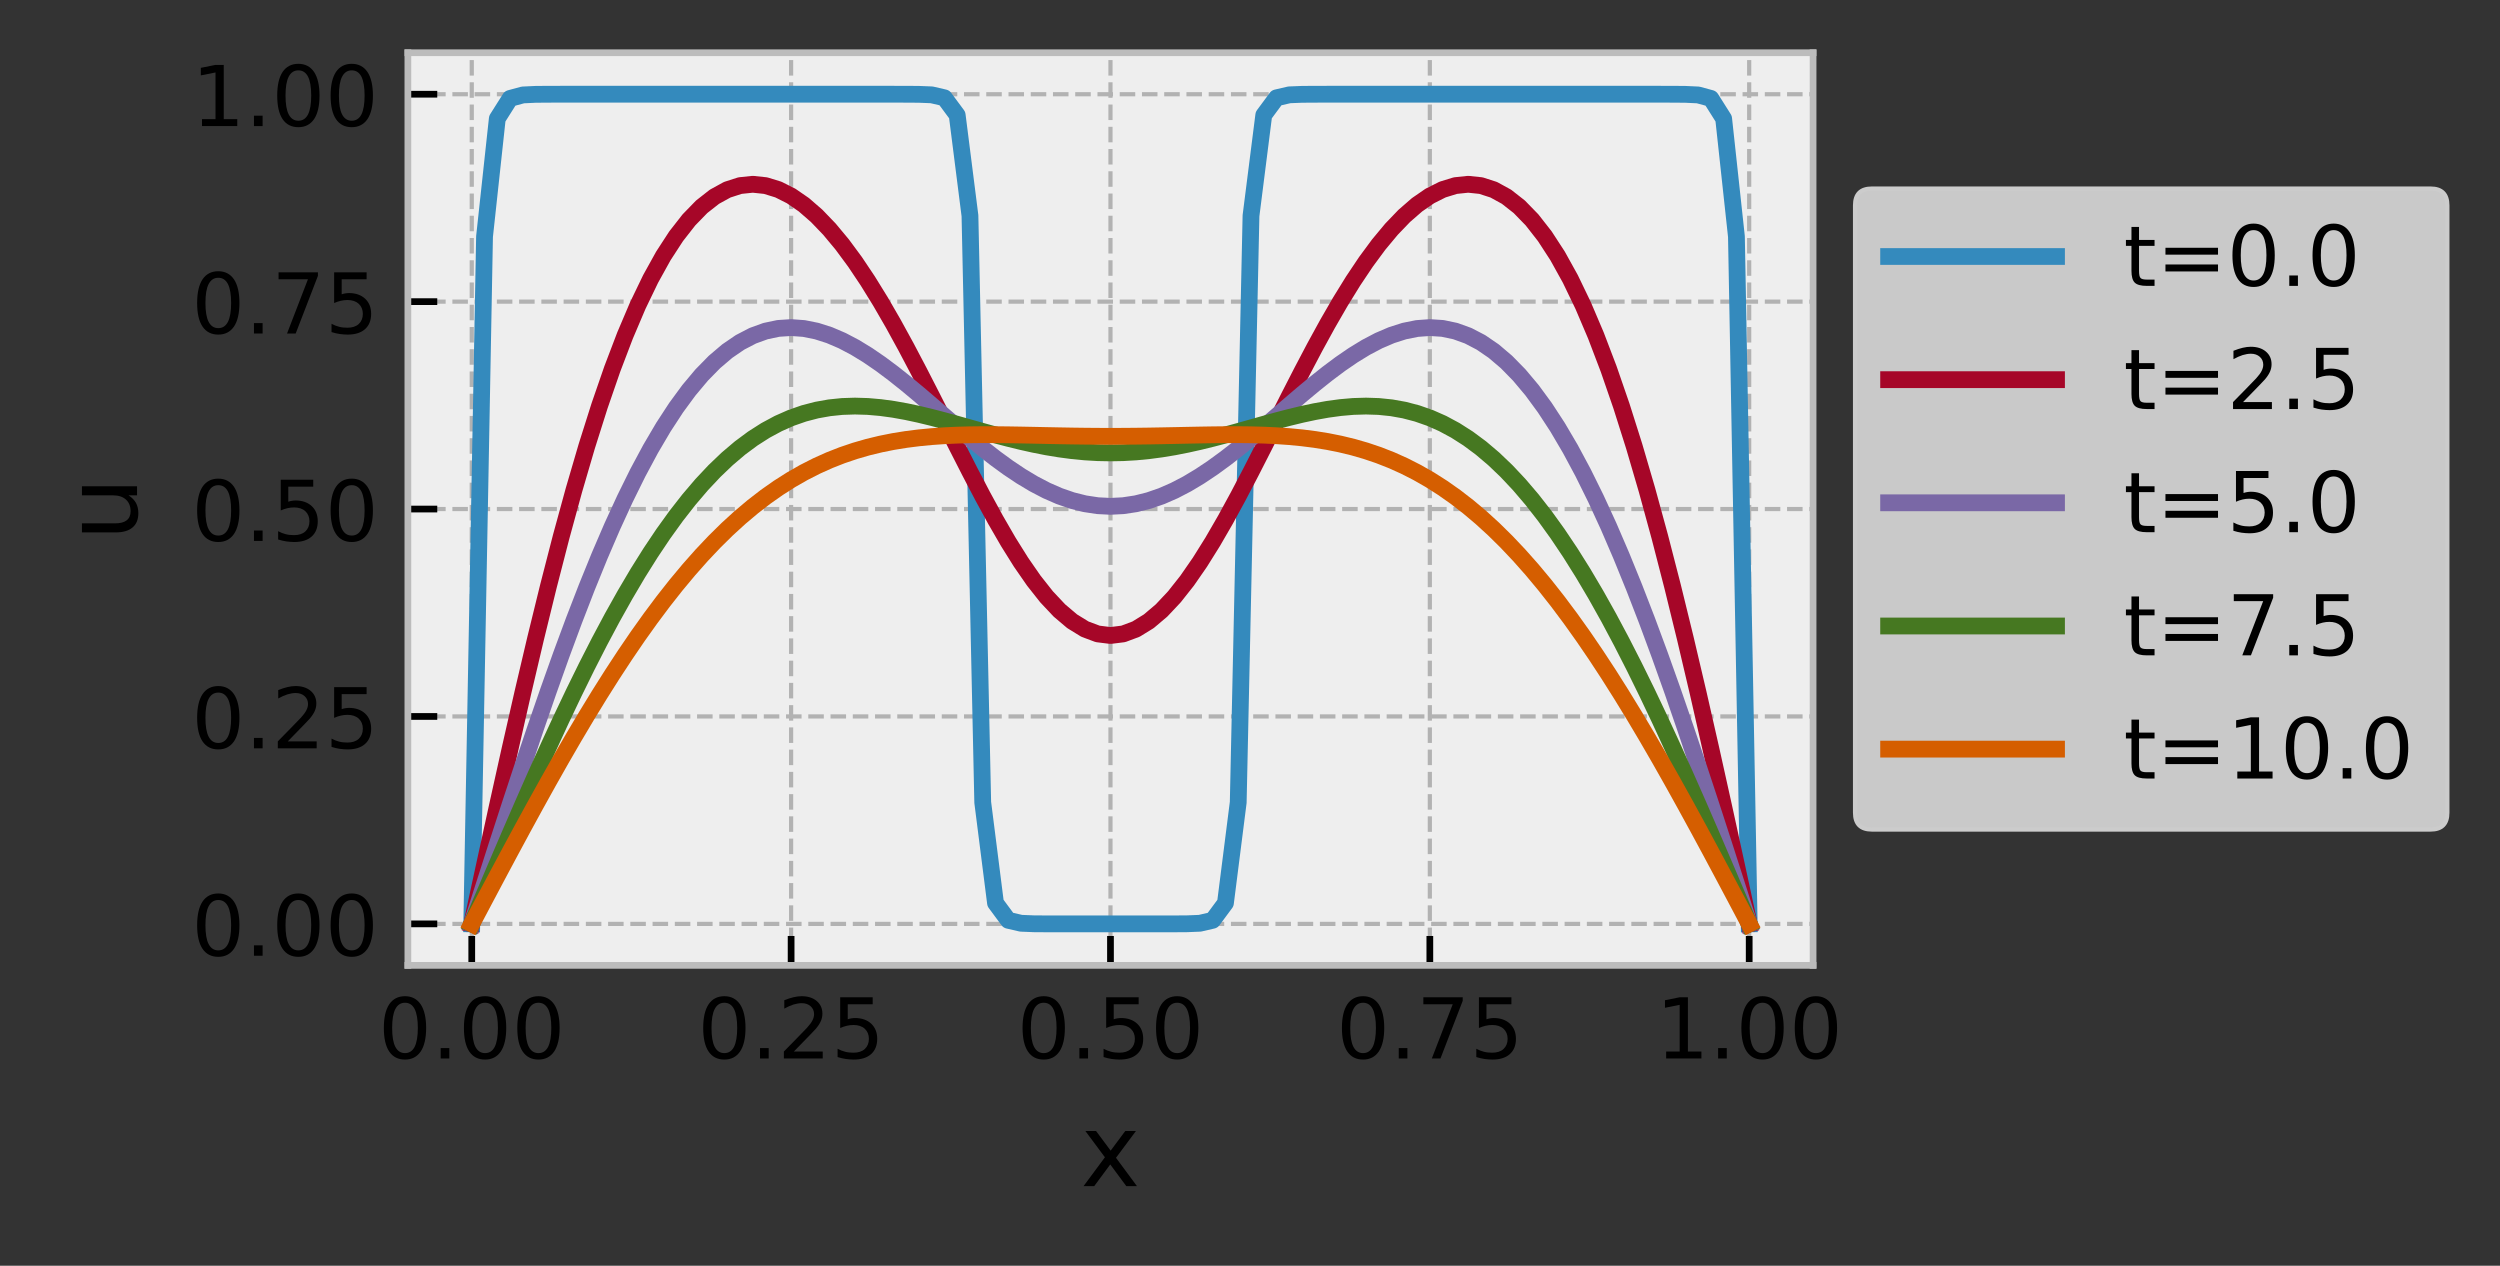<?xml version="1.0" standalone="no"?>
<!DOCTYPE svg PUBLIC "-//W3C//DTD SVG 1.0//EN" "http://www.w3.org/TR/2001/REC-SVG-20010904/DTD/svg10.dtd">
<svg xmlns="http://www.w3.org/2000/svg" xmlns:xlink="http://www.w3.org/1999/xlink" id="body_1" width="397" height="201">

<rect width="100%" height="100%" fill="#333333" stroke="none"/>

<defs>
    <clipPath  id="1">

    <path id=""  clip-rule="evenodd" transform="matrix(1 0 0 1 0 0)"  d="M0 151L0 -0.917L0 -0.917L298.753 -0.917L298.753 -0.917L298.753 151L298.753 151L0 151z" />    </clipPath>
    <clipPath  id="2">

    <path id=""  clip-rule="evenodd" transform="matrix(1 0 0 1 0 0)"  d="M48.591 115.003L215.991 115.003L215.991 115.003L215.991 6.283L215.991 6.283L48.591 6.283z" />    </clipPath>
    <clipPath  id="3">

    <path id=""  clip-rule="evenodd" transform="matrix(1 0 0 1 0 0)"  d="M48.591 115.003L215.991 115.003L215.991 115.003L215.991 6.283L215.991 6.283L48.591 6.283z" />    </clipPath>
    <clipPath  id="4">

    <path id=""  clip-rule="evenodd" transform="matrix(1 0 0 1 0 0)"  d="M48.591 115.003L215.991 115.003L215.991 115.003L215.991 6.283L215.991 6.283L48.591 6.283z" />    </clipPath>
    <clipPath  id="5">

    <path id=""  clip-rule="evenodd" transform="matrix(1 0 0 1 0 0)"  d="M48.591 115.003L215.991 115.003L215.991 115.003L215.991 6.283L215.991 6.283L48.591 6.283z" />    </clipPath>
    <clipPath  id="6">

    <path id=""  clip-rule="evenodd" transform="matrix(1 0 0 1 0 0)"  d="M48.591 115.003L215.991 115.003L215.991 115.003L215.991 6.283L215.991 6.283L48.591 6.283z" />    </clipPath>
    <clipPath  id="7">

    <path id=""  clip-rule="evenodd" transform="matrix(1 0 0 1 0 0)"  d="M48.591 115.003L215.991 115.003L215.991 115.003L215.991 6.283L215.991 6.283L48.591 6.283z" />    </clipPath>
    <clipPath  id="8">

    <path id=""  clip-rule="evenodd" transform="matrix(1 0 0 1 0 0)"  d="M48.591 115.003L215.991 115.003L215.991 115.003L215.991 6.283L215.991 6.283L48.591 6.283z" />    </clipPath>
    <clipPath  id="9">

    <path id=""  clip-rule="evenodd" transform="matrix(1 0 0 1 0 0)"  d="M48.591 115.003L215.991 115.003L215.991 115.003L215.991 6.283L215.991 6.283L48.591 6.283z" />    </clipPath>
    <clipPath  id="10">

    <path id=""  clip-rule="evenodd" transform="matrix(1 0 0 1 0 0)"  d="M48.591 115.003L215.991 115.003L215.991 115.003L215.991 6.283L215.991 6.283L48.591 6.283z" />    </clipPath>
    <clipPath  id="11">

    <path id=""  clip-rule="evenodd" transform="matrix(1 0 0 1 0 0)"  d="M48.591 115.003L215.991 115.003L215.991 115.003L215.991 6.283L215.991 6.283L48.591 6.283z" />    </clipPath>
    <clipPath  id="12">

    <path id=""  clip-rule="evenodd" transform="matrix(1 0 0 1 0 0)"  d="M48.591 115.003L215.991 115.003L215.991 115.003L215.991 6.283L215.991 6.283L48.591 6.283z" />    </clipPath>
    <clipPath  id="13">

    <path id=""  clip-rule="evenodd" transform="matrix(1 0 0 1 0 0)"  d="M48.591 115.003L215.991 115.003L215.991 115.003L215.991 6.283L215.991 6.283L48.591 6.283z" />    </clipPath>
    <clipPath  id="14">

    <path id=""  clip-rule="evenodd" transform="matrix(1 0 0 1 0 0)"  d="M48.591 115.003L215.991 115.003L215.991 115.003L215.991 6.283L215.991 6.283L48.591 6.283z" />    </clipPath>
    <clipPath  id="15">

    <path id=""  clip-rule="evenodd" transform="matrix(1 0 0 1 0 0)"  d="M48.591 115.003L215.991 115.003L215.991 115.003L215.991 6.283L215.991 6.283L48.591 6.283z" />    </clipPath>
    <clipPath  id="16">

    <path id=""  clip-rule="evenodd" transform="matrix(1 0 0 1 0 0)"  d="M48.591 115.003L215.991 115.003L215.991 115.003L215.991 6.283L215.991 6.283L48.591 6.283z" />    </clipPath>
</defs>

<g transform="matrix(1.333 0 0 1.333 0 0)">
	<g clip-path="url(#1)" >
    <path id=""  transform="matrix(1 0 0 -1 0 151)"  d="M48.591 35.997L215.991 35.997L215.991 35.997L215.991 144.717L215.991 144.717L48.591 144.717z" stroke="none" fill="#EEEEEE" fill-rule="nonzero" />
		<g clip-path="url(#2)" >
    <path id=""  transform="matrix(1 0 0 -1 0 151)"  d="M56.2 35.997L56.2 144.717" stroke="#B2B2B2" stroke-width="0.5" stroke-linejoin="round" stroke-dasharray="1.85,0.8" fill="none" />
		</g>
    <path id=""  transform="matrix(1 0 0 -1 0 151)"  d="M56.2 35.997L56.2 39.497" stroke="#000000" stroke-width="0.8" stroke-linejoin="miter" fill="#000000" fill-rule="nonzero" />
    <path id=""  transform="matrix(1 0 0 -1 0 151)"  d="M48.247 32.323C 49.057 32.323 49.677 31.993 50.117 31.353C 50.547 30.703 50.767 29.763 50.767 28.543C 50.767 27.313 50.547 26.373 50.117 25.733C 49.677 25.093 49.057 24.773 48.247 24.773C 47.427 24.773 46.797 25.093 46.367 25.733C 45.937 26.373 45.727 27.313 45.727 28.543C 45.727 29.763 45.937 30.703 46.367 31.353C 46.797 31.993 47.427 32.323 48.247 32.323M48.247 31.543C 47.737 31.543 47.357 31.293 47.097 30.793C 46.837 30.293 46.717 29.543 46.717 28.543C 46.717 27.543 46.837 26.793 47.097 26.293C 47.357 25.793 47.737 25.543 48.247 25.543C 48.757 25.543 49.137 25.793 49.397 26.293C 49.647 26.793 49.777 27.543 49.777 28.543C 49.777 29.543 49.647 30.293 49.397 30.793C 49.137 31.293 48.757 31.543 48.247 31.543" stroke="none" fill="#000000" fill-rule="nonzero" />
    <path id=""  transform="matrix(1 0 0 -1 0 151)"  d="M52.497 26.143L53.527 26.143L53.527 26.143L53.527 24.903L53.527 24.903L52.497 24.903L52.497 24.903L52.497 26.143" stroke="none" fill="#000000" fill-rule="nonzero" />
    <path id=""  transform="matrix(1 0 0 -1 0 151)"  d="M57.787 32.323C 58.597 32.323 59.217 31.993 59.657 31.353C 60.087 30.703 60.307 29.763 60.307 28.543C 60.307 27.313 60.087 26.373 59.657 25.733C 59.217 25.093 58.597 24.773 57.787 24.773C 56.967 24.773 56.337 25.093 55.907 25.733C 55.477 26.373 55.267 27.313 55.267 28.543C 55.267 29.763 55.477 30.703 55.907 31.353C 56.337 31.993 56.967 32.323 57.787 32.323M57.787 31.543C 57.277 31.543 56.897 31.293 56.637 30.793C 56.377 30.293 56.257 29.543 56.257 28.543C 56.257 27.543 56.377 26.793 56.637 26.293C 56.897 25.793 57.277 25.543 57.787 25.543C 58.297 25.543 58.677 25.793 58.937 26.293C 59.187 26.793 59.317 27.543 59.317 28.543C 59.317 29.543 59.187 30.293 58.937 30.793C 58.677 31.293 58.297 31.543 57.787 31.543" stroke="none" fill="#000000" fill-rule="nonzero" />
    <path id=""  transform="matrix(1 0 0 -1 0 151)"  d="M64.147 32.323C 64.957 32.323 65.577 31.993 66.017 31.353C 66.447 30.703 66.667 29.763 66.667 28.543C 66.667 27.313 66.447 26.373 66.017 25.733C 65.577 25.093 64.957 24.773 64.147 24.773C 63.327 24.773 62.697 25.093 62.267 25.733C 61.837 26.373 61.627 27.313 61.627 28.543C 61.627 29.763 61.837 30.703 62.267 31.353C 62.697 31.993 63.327 32.323 64.147 32.323M64.147 31.543C 63.637 31.543 63.257 31.293 62.997 30.793C 62.737 30.293 62.617 29.543 62.617 28.543C 62.617 27.543 62.737 26.793 62.997 26.293C 63.257 25.793 63.637 25.543 64.147 25.543C 64.657 25.543 65.037 25.793 65.297 26.293C 65.547 26.793 65.677 27.543 65.677 28.543C 65.677 29.543 65.547 30.293 65.297 30.793C 65.037 31.293 64.657 31.543 64.147 31.543" stroke="none" fill="#000000" fill-rule="nonzero" />
		<g clip-path="url(#3)" >
    <path id=""  transform="matrix(1 0 0 -1 0 151)"  d="M94.245 35.997L94.245 144.717" stroke="#B2B2B2" stroke-width="0.5" stroke-linejoin="round" stroke-dasharray="1.85,0.8" fill="none" />
		</g>
    <path id=""  transform="matrix(1 0 0 -1 0 151)"  d="M94.245 35.997L94.245 39.497" stroke="#000000" stroke-width="0.8" stroke-linejoin="miter" fill="#000000" fill-rule="nonzero" />
    <path id=""  transform="matrix(1 0 0 -1 0 151)"  d="M86.292 32.323C 87.102 32.323 87.722 31.993 88.162 31.353C 88.592 30.703 88.812 29.763 88.812 28.543C 88.812 27.313 88.592 26.373 88.162 25.733C 87.722 25.093 87.102 24.773 86.292 24.773C 85.472 24.773 84.842 25.093 84.412 25.733C 83.982 26.373 83.772 27.313 83.772 28.543C 83.772 29.763 83.982 30.703 84.412 31.353C 84.842 31.993 85.472 32.323 86.292 32.323M86.292 31.543C 85.782 31.543 85.402 31.293 85.142 30.793C 84.882 30.293 84.762 29.543 84.762 28.543C 84.762 27.543 84.882 26.793 85.142 26.293C 85.402 25.793 85.782 25.543 86.292 25.543C 86.802 25.543 87.182 25.793 87.442 26.293C 87.692 26.793 87.822 27.543 87.822 28.543C 87.822 29.543 87.692 30.293 87.442 30.793C 87.182 31.293 86.802 31.543 86.292 31.543" stroke="none" fill="#000000" fill-rule="nonzero" />
    <path id=""  transform="matrix(1 0 0 -1 0 151)"  d="M90.542 26.143L91.572 26.143L91.572 26.143L91.572 24.903L91.572 24.903L90.542 24.903L90.542 24.903L90.542 26.143" stroke="none" fill="#000000" fill-rule="nonzero" />
    <path id=""  transform="matrix(1 0 0 -1 0 151)"  d="M94.572 25.733L98.012 25.733L98.012 25.733L98.012 24.903L98.012 24.903L93.382 24.903L93.382 24.903L93.382 25.733C 93.752 26.113 94.262 26.633 94.912 27.293C 95.552 27.943 95.962 28.363 96.132 28.553C 96.452 28.903 96.672 29.203 96.792 29.453C 96.912 29.693 96.982 29.943 96.982 30.183C 96.982 30.563 96.842 30.883 96.572 31.123C 96.302 31.363 95.952 31.493 95.512 31.493C 95.202 31.493 94.872 31.433 94.532 31.333C 94.192 31.223 93.822 31.063 93.432 30.843L93.432 30.843L93.432 31.843C 93.832 32.003 94.202 32.123 94.542 32.203C 94.882 32.283 95.202 32.323 95.492 32.323C 96.242 32.323 96.842 32.133 97.292 31.753C 97.742 31.373 97.972 30.873 97.972 30.243C 97.972 29.943 97.912 29.653 97.802 29.393C 97.692 29.123 97.492 28.803 97.192 28.443C 97.112 28.343 96.852 28.073 96.412 27.623C 95.972 27.173 95.362 26.543 94.572 25.733" stroke="none" fill="#000000" fill-rule="nonzero" />
    <path id=""  transform="matrix(1 0 0 -1 0 151)"  d="M100.092 32.193L103.962 32.193L103.962 32.193L103.962 31.363L103.962 31.363L100.992 31.363L100.992 31.363L100.992 29.573C 101.132 29.623 101.282 29.663 101.422 29.683C 101.562 29.703 101.712 29.723 101.852 29.723C 102.662 29.723 103.302 29.493 103.782 29.053C 104.262 28.603 104.502 28.003 104.502 27.243C 104.502 26.453 104.252 25.843 103.762 25.413C 103.272 24.983 102.582 24.773 101.702 24.773C 101.392 24.773 101.082 24.803 100.762 24.843C 100.442 24.893 100.122 24.963 99.782 25.073L99.782 25.073L99.782 26.063C 100.072 25.903 100.372 25.783 100.692 25.703C 101.002 25.623 101.332 25.593 101.682 25.593C 102.242 25.593 102.692 25.733 103.022 26.033C 103.342 26.333 103.512 26.733 103.512 27.243C 103.512 27.743 103.342 28.143 103.022 28.443C 102.692 28.743 102.242 28.893 101.682 28.893C 101.422 28.893 101.152 28.863 100.892 28.803C 100.632 28.743 100.362 28.653 100.092 28.533L100.092 28.533L100.092 32.193" stroke="none" fill="#000000" fill-rule="nonzero" />
		<g clip-path="url(#4)" >
    <path id=""  transform="matrix(1 0 0 -1 0 151)"  d="M132.291 35.997L132.291 144.717" stroke="#B2B2B2" stroke-width="0.5" stroke-linejoin="round" stroke-dasharray="1.85,0.8" fill="none" />
		</g>
    <path id=""  transform="matrix(1 0 0 -1 0 151)"  d="M132.291 35.997L132.291 39.497" stroke="#000000" stroke-width="0.8" stroke-linejoin="miter" fill="#000000" fill-rule="nonzero" />
    <path id=""  transform="matrix(1 0 0 -1 0 151)"  d="M124.338 32.323C 125.148 32.323 125.768 31.993 126.208 31.353C 126.638 30.703 126.858 29.763 126.858 28.543C 126.858 27.313 126.638 26.373 126.208 25.733C 125.768 25.093 125.148 24.773 124.338 24.773C 123.518 24.773 122.888 25.093 122.458 25.733C 122.028 26.373 121.818 27.313 121.818 28.543C 121.818 29.763 122.028 30.703 122.458 31.353C 122.888 31.993 123.518 32.323 124.338 32.323M124.338 31.543C 123.828 31.543 123.448 31.293 123.188 30.793C 122.928 30.293 122.808 29.543 122.808 28.543C 122.808 27.543 122.928 26.793 123.188 26.293C 123.448 25.793 123.828 25.543 124.338 25.543C 124.848 25.543 125.228 25.793 125.488 26.293C 125.738 26.793 125.868 27.543 125.868 28.543C 125.868 29.543 125.738 30.293 125.488 30.793C 125.228 31.293 124.848 31.543 124.338 31.543" stroke="none" fill="#000000" fill-rule="nonzero" />
    <path id=""  transform="matrix(1 0 0 -1 0 151)"  d="M128.588 26.143L129.618 26.143L129.618 26.143L129.618 24.903L129.618 24.903L128.588 24.903L128.588 24.903L128.588 26.143" stroke="none" fill="#000000" fill-rule="nonzero" />
    <path id=""  transform="matrix(1 0 0 -1 0 151)"  d="M131.778 32.193L135.648 32.193L135.648 32.193L135.648 31.363L135.648 31.363L132.678 31.363L132.678 31.363L132.678 29.573C 132.818 29.623 132.968 29.663 133.108 29.683C 133.248 29.703 133.398 29.723 133.538 29.723C 134.348 29.723 134.988 29.493 135.468 29.053C 135.948 28.603 136.188 28.003 136.188 27.243C 136.188 26.453 135.938 25.843 135.448 25.413C 134.958 24.983 134.268 24.773 133.388 24.773C 133.078 24.773 132.768 24.803 132.448 24.843C 132.128 24.893 131.808 24.963 131.468 25.073L131.468 25.073L131.468 26.063C 131.758 25.903 132.058 25.783 132.378 25.703C 132.688 25.623 133.018 25.593 133.368 25.593C 133.928 25.593 134.378 25.733 134.708 26.033C 135.028 26.333 135.198 26.733 135.198 27.243C 135.198 27.743 135.028 28.143 134.708 28.443C 134.378 28.743 133.928 28.893 133.368 28.893C 133.108 28.893 132.838 28.863 132.578 28.803C 132.318 28.743 132.048 28.653 131.778 28.533L131.778 28.533L131.778 32.193" stroke="none" fill="#000000" fill-rule="nonzero" />
    <path id=""  transform="matrix(1 0 0 -1 0 151)"  d="M140.238 32.323C 141.048 32.323 141.668 31.993 142.108 31.353C 142.538 30.703 142.758 29.763 142.758 28.543C 142.758 27.313 142.538 26.373 142.108 25.733C 141.668 25.093 141.048 24.773 140.238 24.773C 139.418 24.773 138.788 25.093 138.358 25.733C 137.928 26.373 137.718 27.313 137.718 28.543C 137.718 29.763 137.928 30.703 138.358 31.353C 138.788 31.993 139.418 32.323 140.238 32.323M140.238 31.543C 139.728 31.543 139.348 31.293 139.088 30.793C 138.828 30.293 138.708 29.543 138.708 28.543C 138.708 27.543 138.828 26.793 139.088 26.293C 139.348 25.793 139.728 25.543 140.238 25.543C 140.748 25.543 141.128 25.793 141.388 26.293C 141.638 26.793 141.768 27.543 141.768 28.543C 141.768 29.543 141.638 30.293 141.388 30.793C 141.128 31.293 140.748 31.543 140.238 31.543" stroke="none" fill="#000000" fill-rule="nonzero" />
		<g clip-path="url(#5)" >
    <path id=""  transform="matrix(1 0 0 -1 0 151)"  d="M170.336 35.997L170.336 144.717" stroke="#B2B2B2" stroke-width="0.5" stroke-linejoin="round" stroke-dasharray="1.85,0.8" fill="none" />
		</g>
    <path id=""  transform="matrix(1 0 0 -1 0 151)"  d="M170.336 35.997L170.336 39.497" stroke="#000000" stroke-width="0.8" stroke-linejoin="miter" fill="#000000" fill-rule="nonzero" />
    <path id=""  transform="matrix(1 0 0 -1 0 151)"  d="M162.383 32.323C 163.193 32.323 163.813 31.993 164.253 31.353C 164.683 30.703 164.903 29.763 164.903 28.543C 164.903 27.313 164.683 26.373 164.253 25.733C 163.813 25.093 163.193 24.773 162.383 24.773C 161.563 24.773 160.933 25.093 160.503 25.733C 160.073 26.373 159.863 27.313 159.863 28.543C 159.863 29.763 160.073 30.703 160.503 31.353C 160.933 31.993 161.563 32.323 162.383 32.323M162.383 31.543C 161.873 31.543 161.493 31.293 161.233 30.793C 160.973 30.293 160.853 29.543 160.853 28.543C 160.853 27.543 160.973 26.793 161.233 26.293C 161.493 25.793 161.873 25.543 162.383 25.543C 162.893 25.543 163.273 25.793 163.533 26.293C 163.783 26.793 163.913 27.543 163.913 28.543C 163.913 29.543 163.783 30.293 163.533 30.793C 163.273 31.293 162.893 31.543 162.383 31.543" stroke="none" fill="#000000" fill-rule="nonzero" />
    <path id=""  transform="matrix(1 0 0 -1 0 151)"  d="M166.633 26.143L167.663 26.143L167.663 26.143L167.663 24.903L167.663 24.903L166.633 24.903L166.633 24.903L166.633 26.143" stroke="none" fill="#000000" fill-rule="nonzero" />
    <path id=""  transform="matrix(1 0 0 -1 0 151)"  d="M169.563 32.193L174.253 32.193L174.253 32.193L174.253 31.773L174.253 31.773L171.603 24.903L171.603 24.903L170.573 24.903L170.573 24.903L173.063 31.363L173.063 31.363L169.563 31.363L169.563 31.363L169.563 32.193" stroke="none" fill="#000000" fill-rule="nonzero" />
    <path id=""  transform="matrix(1 0 0 -1 0 151)"  d="M176.183 32.193L180.053 32.193L180.053 32.193L180.053 31.363L180.053 31.363L177.083 31.363L177.083 31.363L177.083 29.573C 177.223 29.623 177.373 29.663 177.513 29.683C 177.653 29.703 177.803 29.723 177.943 29.723C 178.753 29.723 179.393 29.493 179.873 29.053C 180.353 28.603 180.593 28.003 180.593 27.243C 180.593 26.453 180.343 25.843 179.853 25.413C 179.363 24.983 178.673 24.773 177.793 24.773C 177.483 24.773 177.173 24.803 176.853 24.843C 176.533 24.893 176.213 24.963 175.873 25.073L175.873 25.073L175.873 26.063C 176.163 25.903 176.463 25.783 176.783 25.703C 177.093 25.623 177.423 25.593 177.773 25.593C 178.333 25.593 178.783 25.733 179.113 26.033C 179.433 26.333 179.603 26.733 179.603 27.243C 179.603 27.743 179.433 28.143 179.113 28.443C 178.783 28.743 178.333 28.893 177.773 28.893C 177.513 28.893 177.243 28.863 176.983 28.803C 176.723 28.743 176.453 28.653 176.183 28.533L176.183 28.533L176.183 32.193" stroke="none" fill="#000000" fill-rule="nonzero" />
		<g clip-path="url(#6)" >
    <path id=""  transform="matrix(1 0 0 -1 0 151)"  d="M208.381 35.997L208.381 144.717" stroke="#B2B2B2" stroke-width="0.5" stroke-linejoin="round" stroke-dasharray="1.85,0.8" fill="none" />
		</g>
    <path id=""  transform="matrix(1 0 0 -1 0 151)"  d="M208.381 35.997L208.381 39.497" stroke="#000000" stroke-width="0.8" stroke-linejoin="miter" fill="#000000" fill-rule="nonzero" />
    <path id=""  transform="matrix(1 0 0 -1 0 151)"  d="M198.489 25.733L200.099 25.733L200.099 25.733L200.099 31.293L200.099 31.293L198.349 30.943L198.349 30.943L198.349 31.843L198.349 31.843L200.089 32.193L200.089 32.193L201.079 32.193L201.079 32.193L201.079 25.733L201.079 25.733L202.689 25.733L202.689 25.733L202.689 24.903L202.689 24.903L198.489 24.903L198.489 24.903L198.489 25.733" stroke="none" fill="#000000" fill-rule="nonzero" />
    <path id=""  transform="matrix(1 0 0 -1 0 151)"  d="M204.679 26.143L205.709 26.143L205.709 26.143L205.709 24.903L205.709 24.903L204.679 24.903L204.679 24.903L204.679 26.143" stroke="none" fill="#000000" fill-rule="nonzero" />
    <path id=""  transform="matrix(1 0 0 -1 0 151)"  d="M209.969 32.323C 210.779 32.323 211.399 31.993 211.839 31.353C 212.269 30.703 212.489 29.763 212.489 28.543C 212.489 27.313 212.269 26.373 211.839 25.733C 211.399 25.093 210.779 24.773 209.969 24.773C 209.149 24.773 208.519 25.093 208.089 25.733C 207.659 26.373 207.449 27.313 207.449 28.543C 207.449 29.763 207.659 30.703 208.089 31.353C 208.519 31.993 209.149 32.323 209.969 32.323M209.969 31.543C 209.459 31.543 209.079 31.293 208.819 30.793C 208.559 30.293 208.439 29.543 208.439 28.543C 208.439 27.543 208.559 26.793 208.819 26.293C 209.079 25.793 209.459 25.543 209.969 25.543C 210.479 25.543 210.859 25.793 211.119 26.293C 211.369 26.793 211.499 27.543 211.499 28.543C 211.499 29.543 211.369 30.293 211.119 30.793C 210.859 31.293 210.479 31.543 209.969 31.543" stroke="none" fill="#000000" fill-rule="nonzero" />
    <path id=""  transform="matrix(1 0 0 -1 0 151)"  d="M216.329 32.323C 217.139 32.323 217.759 31.993 218.199 31.353C 218.629 30.703 218.849 29.763 218.849 28.543C 218.849 27.313 218.629 26.373 218.199 25.733C 217.759 25.093 217.139 24.773 216.329 24.773C 215.509 24.773 214.879 25.093 214.449 25.733C 214.019 26.373 213.809 27.313 213.809 28.543C 213.809 29.763 214.019 30.703 214.449 31.353C 214.879 31.993 215.509 32.323 216.329 32.323M216.329 31.543C 215.819 31.543 215.439 31.293 215.179 30.793C 214.919 30.293 214.799 29.543 214.799 28.543C 214.799 27.543 214.919 26.793 215.179 26.293C 215.439 25.793 215.819 25.543 216.329 25.543C 216.839 25.543 217.219 25.793 217.479 26.293C 217.729 26.793 217.859 27.543 217.859 28.543C 217.859 29.543 217.729 30.293 217.479 30.793C 217.219 31.293 216.839 31.543 216.329 31.543" stroke="none" fill="#000000" fill-rule="nonzero" />
    <path id=""  transform="matrix(1 0 0 -1 0 151)"  d="M135.324 16.264L132.948 13.072L132.948 13.072L135.444 9.7L135.444 9.7L134.172 9.7L134.172 9.7L132.264 12.28L132.264 12.28L130.356 9.7L130.356 9.7L129.084 9.7L129.084 9.7L131.628 13.132L131.628 13.132L129.3 16.264L129.3 16.264L130.572 16.264L130.572 16.264L132.312 13.924L132.312 13.924L134.052 16.264L134.052 16.264L135.324 16.264" stroke="none" fill="#000000" fill-rule="nonzero" />
		<g clip-path="url(#7)" >
    <path id=""  transform="matrix(1 0 0 -1 0 151)"  d="M48.591 40.939L215.991 40.939" stroke="#B2B2B2" stroke-width="0.5" stroke-linejoin="round" stroke-dasharray="1.85,0.8" fill="none" />
		</g>
    <path id=""  transform="matrix(1 0 0 -1 0 151)"  d="M48.591 40.939L52.091 40.939" stroke="#000000" stroke-width="0.8" stroke-linejoin="miter" fill="#000000" fill-rule="nonzero" />
    <path id=""  transform="matrix(1 0 0 -1 0 151)"  d="M26.005 44.562C 26.815 44.562 27.435 44.232 27.875 43.592C 28.305 42.942 28.525 42.002 28.525 40.782C 28.525 39.552 28.305 38.612 27.875 37.972C 27.435 37.332 26.815 37.012 26.005 37.012C 25.185 37.012 24.555 37.332 24.125 37.972C 23.695 38.612 23.485 39.552 23.485 40.782C 23.485 42.002 23.695 42.942 24.125 43.592C 24.555 44.232 25.185 44.562 26.005 44.562M26.005 43.782C 25.495 43.782 25.115 43.532 24.855 43.032C 24.595 42.532 24.475 41.782 24.475 40.782C 24.475 39.782 24.595 39.032 24.855 38.532C 25.115 38.032 25.495 37.782 26.005 37.782C 26.515 37.782 26.895 38.032 27.155 38.532C 27.405 39.032 27.535 39.782 27.535 40.782C 27.535 41.782 27.405 42.532 27.155 43.032C 26.895 43.532 26.515 43.782 26.005 43.782" stroke="none" fill="#000000" fill-rule="nonzero" />
    <path id=""  transform="matrix(1 0 0 -1 0 151)"  d="M30.255 38.382L31.285 38.382L31.285 38.382L31.285 37.142L31.285 37.142L30.255 37.142L30.255 37.142L30.255 38.382" stroke="none" fill="#000000" fill-rule="nonzero" />
    <path id=""  transform="matrix(1 0 0 -1 0 151)"  d="M35.545 44.562C 36.355 44.562 36.975 44.232 37.415 43.592C 37.845 42.942 38.065 42.002 38.065 40.782C 38.065 39.552 37.845 38.612 37.415 37.972C 36.975 37.332 36.355 37.012 35.545 37.012C 34.725 37.012 34.095 37.332 33.665 37.972C 33.235 38.612 33.025 39.552 33.025 40.782C 33.025 42.002 33.235 42.942 33.665 43.592C 34.095 44.232 34.725 44.562 35.545 44.562M35.545 43.782C 35.035 43.782 34.655 43.532 34.395 43.032C 34.135 42.532 34.015 41.782 34.015 40.782C 34.015 39.782 34.135 39.032 34.395 38.532C 34.655 38.032 35.035 37.782 35.545 37.782C 36.055 37.782 36.435 38.032 36.695 38.532C 36.945 39.032 37.075 39.782 37.075 40.782C 37.075 41.782 36.945 42.532 36.695 43.032C 36.435 43.532 36.055 43.782 35.545 43.782" stroke="none" fill="#000000" fill-rule="nonzero" />
    <path id=""  transform="matrix(1 0 0 -1 0 151)"  d="M41.905 44.562C 42.715 44.562 43.335 44.232 43.775 43.592C 44.205 42.942 44.425 42.002 44.425 40.782C 44.425 39.552 44.205 38.612 43.775 37.972C 43.335 37.332 42.715 37.012 41.905 37.012C 41.085 37.012 40.455 37.332 40.025 37.972C 39.595 38.612 39.385 39.552 39.385 40.782C 39.385 42.002 39.595 42.942 40.025 43.592C 40.455 44.232 41.085 44.562 41.905 44.562M41.905 43.782C 41.395 43.782 41.015 43.532 40.755 43.032C 40.495 42.532 40.375 41.782 40.375 40.782C 40.375 39.782 40.495 39.032 40.755 38.532C 41.015 38.032 41.395 37.782 41.905 37.782C 42.415 37.782 42.795 38.032 43.055 38.532C 43.305 39.032 43.435 39.782 43.435 40.782C 43.435 41.782 43.305 42.532 43.055 43.032C 42.795 43.532 42.415 43.782 41.905 43.782" stroke="none" fill="#000000" fill-rule="nonzero" />
		<g clip-path="url(#8)" >
    <path id=""  transform="matrix(1 0 0 -1 0 151)"  d="M48.591 65.648L215.991 65.648" stroke="#B2B2B2" stroke-width="0.5" stroke-linejoin="round" stroke-dasharray="1.85,0.8" fill="none" />
		</g>
    <path id=""  transform="matrix(1 0 0 -1 0 151)"  d="M48.591 65.648L52.091 65.648" stroke="#000000" stroke-width="0.8" stroke-linejoin="miter" fill="#000000" fill-rule="nonzero" />
    <path id=""  transform="matrix(1 0 0 -1 0 151)"  d="M26.005 69.271C 26.815 69.271 27.435 68.941 27.875 68.301C 28.305 67.651 28.525 66.711 28.525 65.491C 28.525 64.261 28.305 63.321 27.875 62.681C 27.435 62.041 26.815 61.721 26.005 61.721C 25.185 61.721 24.555 62.041 24.125 62.681C 23.695 63.321 23.485 64.261 23.485 65.491C 23.485 66.711 23.695 67.651 24.125 68.301C 24.555 68.941 25.185 69.271 26.005 69.271M26.005 68.491C 25.495 68.491 25.115 68.241 24.855 67.741C 24.595 67.241 24.475 66.491 24.475 65.491C 24.475 64.491 24.595 63.741 24.855 63.241C 25.115 62.741 25.495 62.491 26.005 62.491C 26.515 62.491 26.895 62.741 27.155 63.241C 27.405 63.741 27.535 64.491 27.535 65.491C 27.535 66.491 27.405 67.241 27.155 67.741C 26.895 68.241 26.515 68.491 26.005 68.491" stroke="none" fill="#000000" fill-rule="nonzero" />
    <path id=""  transform="matrix(1 0 0 -1 0 151)"  d="M30.255 63.091L31.285 63.091L31.285 63.091L31.285 61.851L31.285 61.851L30.255 61.851L30.255 61.851L30.255 63.091" stroke="none" fill="#000000" fill-rule="nonzero" />
    <path id=""  transform="matrix(1 0 0 -1 0 151)"  d="M34.285 62.681L37.725 62.681L37.725 62.681L37.725 61.851L37.725 61.851L33.095 61.851L33.095 61.851L33.095 62.681C 33.465 63.061 33.975 63.581 34.625 64.241C 35.265 64.891 35.675 65.311 35.845 65.501C 36.165 65.851 36.385 66.151 36.505 66.401C 36.625 66.641 36.695 66.891 36.695 67.131C 36.695 67.511 36.555 67.831 36.285 68.071C 36.015 68.311 35.665 68.441 35.225 68.441C 34.915 68.441 34.585 68.381 34.245 68.281C 33.905 68.171 33.535 68.011 33.145 67.791L33.145 67.791L33.145 68.791C 33.545 68.951 33.915 69.071 34.255 69.151C 34.595 69.231 34.915 69.271 35.205 69.271C 35.955 69.271 36.555 69.081 37.005 68.701C 37.455 68.321 37.685 67.821 37.685 67.191C 37.685 66.891 37.625 66.601 37.515 66.341C 37.405 66.071 37.205 65.751 36.905 65.391C 36.825 65.291 36.565 65.021 36.125 64.571C 35.685 64.121 35.075 63.491 34.285 62.681" stroke="none" fill="#000000" fill-rule="nonzero" />
    <path id=""  transform="matrix(1 0 0 -1 0 151)"  d="M39.805 69.141L43.675 69.141L43.675 69.141L43.675 68.311L43.675 68.311L40.705 68.311L40.705 68.311L40.705 66.521C 40.845 66.571 40.995 66.611 41.135 66.631C 41.275 66.651 41.425 66.671 41.565 66.671C 42.375 66.671 43.015 66.441 43.495 66.001C 43.975 65.551 44.215 64.951 44.215 64.191C 44.215 63.401 43.965 62.791 43.475 62.361C 42.985 61.931 42.295 61.721 41.415 61.721C 41.105 61.721 40.795 61.751 40.475 61.791C 40.155 61.841 39.835 61.911 39.495 62.021L39.495 62.021L39.495 63.011C 39.785 62.851 40.085 62.731 40.405 62.651C 40.715 62.571 41.045 62.541 41.395 62.541C 41.955 62.541 42.405 62.681 42.735 62.981C 43.055 63.281 43.225 63.681 43.225 64.191C 43.225 64.691 43.055 65.091 42.735 65.391C 42.405 65.691 41.955 65.841 41.395 65.841C 41.135 65.841 40.865 65.811 40.605 65.751C 40.345 65.691 40.075 65.601 39.805 65.481L39.805 65.481L39.805 69.141" stroke="none" fill="#000000" fill-rule="nonzero" />
		<g clip-path="url(#9)" >
    <path id=""  transform="matrix(1 0 0 -1 0 151)"  d="M48.591 90.357L215.991 90.357" stroke="#B2B2B2" stroke-width="0.5" stroke-linejoin="round" stroke-dasharray="1.85,0.8" fill="none" />
		</g>
    <path id=""  transform="matrix(1 0 0 -1 0 151)"  d="M48.591 90.357L52.091 90.357" stroke="#000000" stroke-width="0.8" stroke-linejoin="miter" fill="#000000" fill-rule="nonzero" />
    <path id=""  transform="matrix(1 0 0 -1 0 151)"  d="M26.005 93.98C 26.815 93.98 27.435 93.65 27.875 93.01C 28.305 92.36 28.525 91.42 28.525 90.2C 28.525 88.97 28.305 88.03 27.875 87.39C 27.435 86.75 26.815 86.43 26.005 86.43C 25.185 86.43 24.555 86.75 24.125 87.39C 23.695 88.03 23.485 88.97 23.485 90.2C 23.485 91.42 23.695 92.36 24.125 93.01C 24.555 93.65 25.185 93.98 26.005 93.98M26.005 93.2C 25.495 93.2 25.115 92.95 24.855 92.45C 24.595 91.95 24.475 91.2 24.475 90.2C 24.475 89.2 24.595 88.45 24.855 87.95C 25.115 87.45 25.495 87.2 26.005 87.2C 26.515 87.2 26.895 87.45 27.155 87.95C 27.405 88.45 27.535 89.2 27.535 90.2C 27.535 91.2 27.405 91.95 27.155 92.45C 26.895 92.95 26.515 93.2 26.005 93.2" stroke="none" fill="#000000" fill-rule="nonzero" />
    <path id=""  transform="matrix(1 0 0 -1 0 151)"  d="M30.255 87.8L31.285 87.8L31.285 87.8L31.285 86.56L31.285 86.56L30.255 86.56L30.255 86.56L30.255 87.8" stroke="none" fill="#000000" fill-rule="nonzero" />
    <path id=""  transform="matrix(1 0 0 -1 0 151)"  d="M33.445 93.85L37.315 93.85L37.315 93.85L37.315 93.02L37.315 93.02L34.345 93.02L34.345 93.02L34.345 91.23C 34.485 91.28 34.635 91.32 34.775 91.34C 34.915 91.36 35.065 91.38 35.205 91.38C 36.015 91.38 36.655 91.15 37.135 90.71C 37.615 90.26 37.855 89.66 37.855 88.9C 37.855 88.11 37.605 87.5 37.115 87.07C 36.625 86.64 35.935 86.43 35.055 86.43C 34.745 86.43 34.435 86.46 34.115 86.5C 33.795 86.55 33.475 86.62 33.135 86.73L33.135 86.73L33.135 87.72C 33.425 87.56 33.725 87.44 34.045 87.36C 34.355 87.28 34.685 87.25 35.035 87.25C 35.595 87.25 36.045 87.39 36.375 87.69C 36.695 87.99 36.865 88.39 36.865 88.9C 36.865 89.4 36.695 89.8 36.375 90.1C 36.045 90.4 35.595 90.55 35.035 90.55C 34.775 90.55 34.505 90.52 34.245 90.46C 33.985 90.4 33.715 90.31 33.445 90.19L33.445 90.19L33.445 93.85" stroke="none" fill="#000000" fill-rule="nonzero" />
    <path id=""  transform="matrix(1 0 0 -1 0 151)"  d="M41.905 93.98C 42.715 93.98 43.335 93.65 43.775 93.01C 44.205 92.36 44.425 91.42 44.425 90.2C 44.425 88.97 44.205 88.03 43.775 87.39C 43.335 86.75 42.715 86.43 41.905 86.43C 41.085 86.43 40.455 86.75 40.025 87.39C 39.595 88.03 39.385 88.97 39.385 90.2C 39.385 91.42 39.595 92.36 40.025 93.01C 40.455 93.65 41.085 93.98 41.905 93.98M41.905 93.2C 41.395 93.2 41.015 92.95 40.755 92.45C 40.495 91.95 40.375 91.2 40.375 90.2C 40.375 89.2 40.495 88.45 40.755 87.95C 41.015 87.45 41.395 87.2 41.905 87.2C 42.415 87.2 42.795 87.45 43.055 87.95C 43.305 88.45 43.435 89.2 43.435 90.2C 43.435 91.2 43.305 91.95 43.055 92.45C 42.795 92.95 42.415 93.2 41.905 93.2" stroke="none" fill="#000000" fill-rule="nonzero" />
		<g clip-path="url(#10)" >
    <path id=""  transform="matrix(1 0 0 -1 0 151)"  d="M48.591 115.066L215.991 115.066" stroke="#B2B2B2" stroke-width="0.5" stroke-linejoin="round" stroke-dasharray="1.85,0.8" fill="none" />
		</g>
    <path id=""  transform="matrix(1 0 0 -1 0 151)"  d="M48.591 115.066L52.091 115.066" stroke="#000000" stroke-width="0.8" stroke-linejoin="miter" fill="#000000" fill-rule="nonzero" />
    <path id=""  transform="matrix(1 0 0 -1 0 151)"  d="M26.005 118.689C 26.815 118.689 27.435 118.359 27.875 117.719C 28.305 117.069 28.525 116.129 28.525 114.909C 28.525 113.679 28.305 112.739 27.875 112.099C 27.435 111.459 26.815 111.139 26.005 111.139C 25.185 111.139 24.555 111.459 24.125 112.099C 23.695 112.739 23.485 113.679 23.485 114.909C 23.485 116.129 23.695 117.069 24.125 117.719C 24.555 118.359 25.185 118.689 26.005 118.689M26.005 117.909C 25.495 117.909 25.115 117.659 24.855 117.159C 24.595 116.659 24.475 115.909 24.475 114.909C 24.475 113.909 24.595 113.159 24.855 112.659C 25.115 112.159 25.495 111.909 26.005 111.909C 26.515 111.909 26.895 112.159 27.155 112.659C 27.405 113.159 27.535 113.909 27.535 114.909C 27.535 115.909 27.405 116.659 27.155 117.159C 26.895 117.659 26.515 117.909 26.005 117.909" stroke="none" fill="#000000" fill-rule="nonzero" />
    <path id=""  transform="matrix(1 0 0 -1 0 151)"  d="M30.255 112.509L31.285 112.509L31.285 112.509L31.285 111.269L31.285 111.269L30.255 111.269L30.255 111.269L30.255 112.509" stroke="none" fill="#000000" fill-rule="nonzero" />
    <path id=""  transform="matrix(1 0 0 -1 0 151)"  d="M33.185 118.559L37.875 118.559L37.875 118.559L37.875 118.139L37.875 118.139L35.225 111.269L35.225 111.269L34.195 111.269L34.195 111.269L36.685 117.729L36.685 117.729L33.185 117.729L33.185 117.729L33.185 118.559" stroke="none" fill="#000000" fill-rule="nonzero" />
    <path id=""  transform="matrix(1 0 0 -1 0 151)"  d="M39.805 118.559L43.675 118.559L43.675 118.559L43.675 117.729L43.675 117.729L40.705 117.729L40.705 117.729L40.705 115.939C 40.845 115.989 40.995 116.029 41.135 116.049C 41.275 116.069 41.425 116.089 41.565 116.089C 42.375 116.089 43.015 115.859 43.495 115.419C 43.975 114.969 44.215 114.369 44.215 113.609C 44.215 112.819 43.965 112.209 43.475 111.779C 42.985 111.349 42.295 111.139 41.415 111.139C 41.105 111.139 40.795 111.169 40.475 111.209C 40.155 111.259 39.835 111.329 39.495 111.439L39.495 111.439L39.495 112.429C 39.785 112.269 40.085 112.149 40.405 112.069C 40.715 111.989 41.045 111.959 41.395 111.959C 41.955 111.959 42.405 112.099 42.735 112.399C 43.055 112.699 43.225 113.099 43.225 113.609C 43.225 114.109 43.055 114.509 42.735 114.809C 42.405 115.109 41.955 115.259 41.395 115.259C 41.135 115.259 40.865 115.229 40.605 115.169C 40.345 115.109 40.075 115.019 39.805 114.899L39.805 114.899L39.805 118.559" stroke="none" fill="#000000" fill-rule="nonzero" />
		<g clip-path="url(#11)" >
    <path id=""  transform="matrix(1 0 0 -1 0 151)"  d="M48.591 139.775L215.991 139.775" stroke="#B2B2B2" stroke-width="0.5" stroke-linejoin="round" stroke-dasharray="1.85,0.8" fill="none" />
		</g>
    <path id=""  transform="matrix(1 0 0 -1 0 151)"  d="M48.591 139.775L52.091 139.775" stroke="#000000" stroke-width="0.8" stroke-linejoin="miter" fill="#000000" fill-rule="nonzero" />
    <path id=""  transform="matrix(1 0 0 -1 0 151)"  d="M24.065 136.808L25.675 136.808L25.675 136.808L25.675 142.368L25.675 142.368L23.925 142.018L23.925 142.018L23.925 142.918L23.925 142.918L25.665 143.268L25.665 143.268L26.655 143.268L26.655 143.268L26.655 136.808L26.655 136.808L28.265 136.808L28.265 136.808L28.265 135.978L28.265 135.978L24.065 135.978L24.065 135.978L24.065 136.808" stroke="none" fill="#000000" fill-rule="nonzero" />
    <path id=""  transform="matrix(1 0 0 -1 0 151)"  d="M30.255 137.218L31.285 137.218L31.285 137.218L31.285 135.978L31.285 135.978L30.255 135.978L30.255 135.978L30.255 137.218" stroke="none" fill="#000000" fill-rule="nonzero" />
    <path id=""  transform="matrix(1 0 0 -1 0 151)"  d="M35.545 143.398C 36.355 143.398 36.975 143.068 37.415 142.428C 37.845 141.778 38.065 140.838 38.065 139.618C 38.065 138.388 37.845 137.448 37.415 136.808C 36.975 136.168 36.355 135.848 35.545 135.848C 34.725 135.848 34.095 136.168 33.665 136.808C 33.235 137.448 33.025 138.388 33.025 139.618C 33.025 140.838 33.235 141.778 33.665 142.428C 34.095 143.068 34.725 143.398 35.545 143.398M35.545 142.618C 35.035 142.618 34.655 142.368 34.395 141.868C 34.135 141.368 34.015 140.618 34.015 139.618C 34.015 138.618 34.135 137.868 34.395 137.368C 34.655 136.868 35.035 136.618 35.545 136.618C 36.055 136.618 36.435 136.868 36.695 137.368C 36.945 137.868 37.075 138.618 37.075 139.618C 37.075 140.618 36.945 141.368 36.695 141.868C 36.435 142.368 36.055 142.618 35.545 142.618" stroke="none" fill="#000000" fill-rule="nonzero" />
    <path id=""  transform="matrix(1 0 0 -1 0 151)"  d="M41.905 143.398C 42.715 143.398 43.335 143.068 43.775 142.428C 44.205 141.778 44.425 140.838 44.425 139.618C 44.425 138.388 44.205 137.448 43.775 136.808C 43.335 136.168 42.715 135.848 41.905 135.848C 41.085 135.848 40.455 136.168 40.025 136.808C 39.595 137.448 39.385 138.388 39.385 139.618C 39.385 140.838 39.595 141.778 40.025 142.428C 40.455 143.068 41.085 143.398 41.905 143.398M41.905 142.618C 41.395 142.618 41.015 142.368 40.755 141.868C 40.495 141.368 40.375 140.618 40.375 139.618C 40.375 138.618 40.495 137.868 40.755 137.368C 41.015 136.868 41.395 136.618 41.905 136.618C 42.415 136.618 42.795 136.868 43.055 137.368C 43.305 137.868 43.435 138.618 43.435 139.618C 43.435 140.618 43.305 141.368 43.055 141.868C 42.795 142.368 42.415 142.618 41.905 142.618" stroke="none" fill="#000000" fill-rule="nonzero" />
    <path id=""  transform="matrix(1 0 0 -1 0 151)"  d="M9.605 90.284L9.605 90.284M13.733 87.572L9.761 87.572L9.761 87.572L9.761 88.652L9.761 88.652L13.697 88.652C 14.321 88.652 14.777 88.772 15.089 89.012C 15.401 89.252 15.557 89.612 15.557 90.104C 15.557 90.68 15.377 91.148 15.005 91.484C 14.633 91.82 14.129 91.988 13.481 91.988L13.481 91.988L9.761 91.988L9.761 91.988L9.761 93.068L9.761 93.068L16.325 93.068L16.325 93.068L16.325 91.988L16.325 91.988L15.317 91.988C 15.725 91.724 16.013 91.412 16.205 91.076C 16.385 90.728 16.481 90.332 16.481 89.876C 16.481 89.12 16.253 88.544 15.785 88.16C 15.329 87.764 14.645 87.572 13.733 87.572" stroke="none" fill="#000000" fill-rule="nonzero" />
		<g clip-path="url(#12)" >
    <path id=""  transform="matrix(1 0 0 -1 0 151)"  d="M56.2 40.939L57.722 122.817L57.722 122.817L59.243 136.866L59.243 136.866L60.765 139.276L60.765 139.276L62.287 139.689L62.287 139.689L63.809 139.76L63.809 139.76L65.331 139.773L65.331 139.773L66.852 139.775L66.852 139.775L68.374 139.775L68.374 139.775L69.896 139.775L69.896 139.775L71.418 139.775L71.418 139.775L72.94 139.775L72.94 139.775L74.462 139.775L74.462 139.775L75.983 139.775L75.983 139.775L77.505 139.775L77.505 139.775L79.027 139.775L79.027 139.775L80.549 139.775L80.549 139.775L82.071 139.775L82.071 139.775L83.592 139.775L83.592 139.775L85.114 139.775L85.114 139.775L86.636 139.775L86.636 139.775L88.158 139.775L88.158 139.775L89.68 139.775L89.68 139.775L91.202 139.775L91.202 139.775L92.723 139.775L92.723 139.775L94.245 139.775L94.245 139.775L95.767 139.775L95.767 139.775L97.289 139.775L97.289 139.775L98.811 139.775L98.811 139.775L100.332 139.775L100.332 139.775L101.854 139.775L101.854 139.775L103.376 139.775L103.376 139.775L104.898 139.775L104.898 139.775L106.42 139.775L106.42 139.775L107.942 139.773L107.942 139.773L109.463 139.762L109.463 139.762L110.985 139.702L110.985 139.702L112.507 139.349L112.507 139.349L114.029 137.292L114.029 137.292L115.551 125.301L115.551 125.301L117.072 55.413L117.072 55.413L118.594 43.422L118.594 43.422L120.116 41.365L120.116 41.365L121.638 41.012L121.638 41.012L123.16 40.951L123.16 40.951L124.681 40.941L124.681 40.941L126.203 40.939L126.203 40.939L127.725 40.939L127.725 40.939L129.247 40.939L129.247 40.939L130.769 40.939L130.769 40.939L132.291 40.939L132.291 40.939L133.812 40.939L133.812 40.939L135.334 40.939L135.334 40.939L136.856 40.939L136.856 40.939L138.378 40.939L138.378 40.939L139.9 40.941L139.9 40.941L141.422 40.951L141.422 40.951L142.943 41.012L142.943 41.012L144.465 41.365L144.465 41.365L145.987 43.422L145.987 43.422L147.509 55.413L147.509 55.413L149.031 125.301L149.031 125.301L150.552 137.292L150.552 137.292L152.074 139.349L152.074 139.349L153.596 139.702L153.596 139.702L155.118 139.762L155.118 139.762L156.64 139.773L156.64 139.773L158.161 139.775L158.161 139.775L159.683 139.775L159.683 139.775L161.205 139.775L161.205 139.775L162.727 139.775L162.727 139.775L164.249 139.775L164.249 139.775L165.771 139.775L165.771 139.775L167.292 139.775L167.292 139.775L168.814 139.775L168.814 139.775L170.336 139.775L170.336 139.775L171.858 139.775L171.858 139.775L173.38 139.775L173.38 139.775L174.901 139.775L174.901 139.775L176.423 139.775L176.423 139.775L177.945 139.775L177.945 139.775L179.467 139.775L179.467 139.775L180.989 139.775L180.989 139.775L182.511 139.775L182.511 139.775L184.032 139.775L184.032 139.775L185.554 139.775L185.554 139.775L187.076 139.775L187.076 139.775L188.598 139.775L188.598 139.775L190.12 139.775L190.12 139.775L191.642 139.775L191.642 139.775L193.163 139.775L193.163 139.775L194.685 139.775L194.685 139.775L196.207 139.775L196.207 139.775L197.729 139.775L197.729 139.775L199.251 139.773L199.251 139.773L200.772 139.76L200.772 139.76L202.294 139.689L202.294 139.689L203.816 139.276L203.816 139.276L205.338 136.866L205.338 136.866L206.86 122.817L206.86 122.817L208.381 40.939" stroke="#348ABD" stroke-width="2" stroke-linecap="square" stroke-linejoin="round" fill="none" />
		</g>
		<g clip-path="url(#13)" >
    <path id=""  transform="matrix(1 0 0 -1 0 151)"  d="M56.2 40.939L57.722 47.966L57.722 47.966L59.243 54.936L59.243 54.936L60.765 61.792L60.765 61.792L62.287 68.481L62.287 68.481L63.809 74.951L63.809 74.951L65.331 81.157L65.331 81.157L66.852 87.06L66.852 87.06L68.374 92.624L68.374 92.624L69.896 97.822L69.896 97.822L71.418 102.632L71.418 102.632L72.94 107.038L72.94 107.038L74.462 111.032L74.462 111.032L75.983 114.608L75.983 114.608L77.505 117.768L77.505 117.768L79.027 120.515L79.027 120.515L80.549 122.857L80.549 122.857L82.071 124.804L82.071 124.804L83.592 126.368L83.592 126.368L85.114 127.562L85.114 127.562L86.636 128.398L86.636 128.398L88.158 128.889L88.158 128.889L89.68 129.048L89.68 129.048L91.202 128.888L91.202 128.888L92.723 128.42L92.723 128.42L94.245 127.655L94.245 127.655L95.767 126.606L95.767 126.606L97.289 125.283L97.289 125.283L98.811 123.699L98.811 123.699L100.332 121.87L100.332 121.87L101.854 119.809L101.854 119.809L103.376 117.535L103.376 117.535L104.898 115.07L104.898 115.07L106.42 112.435L106.42 112.435L107.942 109.659L107.942 109.659L109.463 106.769L109.463 106.769L110.985 103.801L110.985 103.801L112.507 100.788L112.507 100.788L114.029 97.77L114.029 97.77L115.551 94.785L115.551 94.785L117.072 91.877L117.072 91.877L118.594 89.085L118.594 89.085L120.116 86.452L120.116 86.452L121.638 84.019L121.638 84.019L123.16 81.822L123.16 81.822L124.681 79.898L124.681 79.898L126.203 78.278L126.203 78.278L127.725 76.989L127.725 76.989L129.247 76.052L129.247 76.052L130.769 75.483L130.769 75.483L132.291 75.293L132.291 75.293L133.812 75.483L133.812 75.483L135.334 76.052L135.334 76.052L136.856 76.989L136.856 76.989L138.378 78.278L138.378 78.278L139.9 79.898L139.9 79.898L141.422 81.822L141.422 81.822L142.943 84.019L142.943 84.019L144.465 86.452L144.465 86.452L145.987 89.085L145.987 89.085L147.509 91.877L147.509 91.877L149.031 94.785L149.031 94.785L150.552 97.77L150.552 97.77L152.074 100.788L152.074 100.788L153.596 103.801L153.596 103.801L155.118 106.769L155.118 106.769L156.64 109.659L156.64 109.659L158.161 112.435L158.161 112.435L159.683 115.07L159.683 115.07L161.205 117.535L161.205 117.535L162.727 119.809L162.727 119.809L164.249 121.87L164.249 121.87L165.771 123.699L165.771 123.699L167.292 125.283L167.292 125.283L168.814 126.606L168.814 126.606L170.336 127.655L170.336 127.655L171.858 128.42L171.858 128.42L173.38 128.888L173.38 128.888L174.901 129.048L174.901 129.048L176.423 128.889L176.423 128.889L177.945 128.398L177.945 128.398L179.467 127.562L179.467 127.562L180.989 126.368L180.989 126.368L182.511 124.804L182.511 124.804L184.032 122.857L184.032 122.857L185.554 120.515L185.554 120.515L187.076 117.768L187.076 117.768L188.598 114.608L188.598 114.608L190.12 111.032L190.12 111.032L191.642 107.038L191.642 107.038L193.163 102.632L193.163 102.632L194.685 97.822L194.685 97.822L196.207 92.624L196.207 92.624L197.729 87.06L197.729 87.06L199.251 81.157L199.251 81.157L200.772 74.951L200.772 74.951L202.294 68.481L202.294 68.481L203.816 61.792L203.816 61.792L205.338 54.936L205.338 54.936L206.86 47.966L206.86 47.966L208.381 40.939" stroke="#A60628" stroke-width="2" stroke-linecap="square" stroke-linejoin="round" fill="none" />
		</g>
		<g clip-path="url(#14)" >
    <path id=""  transform="matrix(1 0 0 -1 0 151)"  d="M56.2 40.939L57.722 45.704L57.722 45.704L59.243 50.445L59.243 50.445L60.765 55.137L60.765 55.137L62.287 59.757L62.287 59.757L63.809 64.282L63.809 64.282L65.331 68.69L65.331 68.69L66.852 72.96L66.852 72.96L68.374 77.072L68.374 77.072L69.896 81.007L69.896 81.007L71.418 84.75L71.418 84.75L72.94 88.284L72.94 88.284L74.462 91.597L74.462 91.597L75.983 94.677L75.983 94.677L77.505 97.516L77.505 97.516L79.027 100.104L79.027 100.104L80.549 102.437L80.549 102.437L82.071 104.51L82.071 104.51L83.592 106.324L83.592 106.324L85.114 107.877L85.114 107.877L86.636 109.172L86.636 109.172L88.158 110.213L88.158 110.213L89.68 111.005L89.68 111.005L91.202 111.556L91.202 111.556L92.723 111.876L92.723 111.876L94.245 111.975L94.245 111.975L95.767 111.865L95.767 111.865L97.289 111.559L97.289 111.559L98.811 111.072L98.811 111.072L100.332 110.42L100.332 110.42L101.854 109.62L101.854 109.62L103.376 108.689L103.376 108.689L104.898 107.645L104.898 107.645L106.42 106.508L106.42 106.508L107.942 105.297L107.942 105.297L109.463 104.032L109.463 104.032L110.985 102.732L110.985 102.732L112.507 101.417L112.507 101.417L114.029 100.107L114.029 100.107L115.551 98.821L115.551 98.821L117.072 97.576L117.072 97.576L118.594 96.391L118.594 96.391L120.116 95.282L120.116 95.282L121.638 94.265L121.638 94.265L123.16 93.353L123.16 93.353L124.681 92.56L124.681 92.56L126.203 91.895L126.203 91.895L127.725 91.369L127.725 91.369L129.247 90.988L129.247 90.988L130.769 90.757L130.769 90.757L132.291 90.68L132.291 90.68L133.812 90.757L133.812 90.757L135.334 90.988L135.334 90.988L136.856 91.369L136.856 91.369L138.378 91.895L138.378 91.895L139.9 92.56L139.9 92.56L141.422 93.353L141.422 93.353L142.943 94.265L142.943 94.265L144.465 95.282L144.465 95.282L145.987 96.391L145.987 96.391L147.509 97.576L147.509 97.576L149.031 98.821L149.031 98.821L150.552 100.107L150.552 100.107L152.074 101.417L152.074 101.417L153.596 102.732L153.596 102.732L155.118 104.032L155.118 104.032L156.64 105.297L156.64 105.297L158.161 106.508L158.161 106.508L159.683 107.645L159.683 107.645L161.205 108.689L161.205 108.689L162.727 109.62L162.727 109.62L164.249 110.42L164.249 110.42L165.771 111.072L165.771 111.072L167.292 111.559L167.292 111.559L168.814 111.865L168.814 111.865L170.336 111.975L170.336 111.975L171.858 111.876L171.858 111.876L173.38 111.556L173.38 111.556L174.901 111.005L174.901 111.005L176.423 110.213L176.423 110.213L177.945 109.172L177.945 109.172L179.467 107.877L179.467 107.877L180.989 106.324L180.989 106.324L182.511 104.51L182.511 104.51L184.032 102.437L184.032 102.437L185.554 100.104L185.554 100.104L187.076 97.516L187.076 97.516L188.598 94.677L188.598 94.677L190.12 91.597L190.12 91.597L191.642 88.284L191.642 88.284L193.163 84.75L193.163 84.75L194.685 81.007L194.685 81.007L196.207 77.072L196.207 77.072L197.729 72.96L197.729 72.96L199.251 68.69L199.251 68.69L200.772 64.282L200.772 64.282L202.294 59.757L202.294 59.757L203.816 55.137L203.816 55.137L205.338 50.445L205.338 50.445L206.86 45.704L206.86 45.704L208.381 40.939" stroke="#7A68A6" stroke-width="2" stroke-linecap="square" stroke-linejoin="round" fill="none" />
		</g>
		<g clip-path="url(#15)" >
    <path id=""  transform="matrix(1 0 0 -1 0 151)"  d="M56.2 40.939L57.722 44.531L57.722 44.531L59.243 48.109L59.243 48.109L60.765 51.658L60.765 51.658L62.287 55.164L62.287 55.164L63.809 58.614L63.809 58.614L65.331 61.994L65.331 61.994L66.852 65.292L66.852 65.292L68.374 68.495L68.374 68.495L69.896 71.592L69.896 71.592L71.418 74.572L71.418 74.572L72.94 77.426L72.94 77.426L74.462 80.144L74.462 80.144L75.983 82.72L75.983 82.72L77.505 85.147L77.505 85.147L79.027 87.418L79.027 87.418L80.549 89.531L80.549 89.531L82.071 91.48L82.071 91.48L83.592 93.265L83.592 93.265L85.114 94.884L85.114 94.884L86.636 96.338L86.636 96.338L88.158 97.629L88.158 97.629L89.68 98.758L89.68 98.758L91.202 99.729L91.202 99.729L92.723 100.547L92.723 100.547L94.245 101.219L94.245 101.219L95.767 101.749L95.767 101.749L97.289 102.147L97.289 102.147L98.811 102.419L98.811 102.419L100.332 102.575L100.332 102.575L101.854 102.625L101.854 102.625L103.376 102.579L103.376 102.579L104.898 102.446L104.898 102.446L106.42 102.238L106.42 102.238L107.942 101.966L107.942 101.966L109.463 101.641L109.463 101.641L110.985 101.273L110.985 101.273L112.507 100.875L112.507 100.875L114.029 100.456L114.029 100.456L115.551 100.027L115.551 100.027L117.072 99.599L117.072 99.599L118.594 99.179L118.594 99.179L120.116 98.779L120.116 98.779L121.638 98.405L121.638 98.405L123.16 98.065L123.16 98.065L124.681 97.765L124.681 97.765L126.203 97.513L126.203 97.513L127.725 97.311L127.725 97.311L129.247 97.164L129.247 97.164L130.769 97.075L130.769 97.075L132.291 97.045L132.291 97.045L133.812 97.075L133.812 97.075L135.334 97.164L135.334 97.164L136.856 97.311L136.856 97.311L138.378 97.513L138.378 97.513L139.9 97.765L139.9 97.765L141.422 98.065L141.422 98.065L142.943 98.405L142.943 98.405L144.465 98.779L144.465 98.779L145.987 99.179L145.987 99.179L147.509 99.599L147.509 99.599L149.031 100.027L149.031 100.027L150.552 100.456L150.552 100.456L152.074 100.875L152.074 100.875L153.596 101.273L153.596 101.273L155.118 101.641L155.118 101.641L156.64 101.966L156.64 101.966L158.161 102.238L158.161 102.238L159.683 102.446L159.683 102.446L161.205 102.579L161.205 102.579L162.727 102.625L162.727 102.625L164.249 102.575L164.249 102.575L165.771 102.419L165.771 102.419L167.292 102.147L167.292 102.147L168.814 101.749L168.814 101.749L170.336 101.219L170.336 101.219L171.858 100.547L171.858 100.547L173.38 99.729L173.38 99.729L174.901 98.758L174.901 98.758L176.423 97.629L176.423 97.629L177.945 96.338L177.945 96.338L179.467 94.884L179.467 94.884L180.989 93.265L180.989 93.265L182.511 91.48L182.511 91.48L184.032 89.531L184.032 89.531L185.554 87.418L185.554 87.418L187.076 85.147L187.076 85.147L188.598 82.72L188.598 82.72L190.12 80.144L190.12 80.144L191.642 77.426L191.642 77.426L193.163 74.572L193.163 74.572L194.685 71.592L194.685 71.592L196.207 68.495L196.207 68.495L197.729 65.292L197.729 65.292L199.251 61.994L199.251 61.994L200.772 58.614L200.772 58.614L202.294 55.164L202.294 55.164L203.816 51.658L203.816 51.658L205.338 48.109L205.338 48.109L206.86 44.531L206.86 44.531L208.381 40.939" stroke="#467821" stroke-width="2" stroke-linecap="square" stroke-linejoin="round" fill="none" />
		</g>
		<g clip-path="url(#16)" >
    <path id=""  transform="matrix(1 0 0 -1 0 151)"  d="M56.2 40.939L57.722 43.814L57.722 43.814L59.243 46.68L59.243 46.68L60.765 49.528L60.765 49.528L62.287 52.35L62.287 52.35L63.809 55.135L63.809 55.135L65.331 57.877L65.331 57.877L66.852 60.567L66.852 60.567L68.374 63.196L68.374 63.196L69.896 65.759L69.896 65.759L71.418 68.247L71.418 68.247L72.94 70.655L72.94 70.655L74.462 72.977L74.462 72.977L75.983 75.208L75.983 75.208L77.505 77.342L77.505 77.342L79.027 79.377L79.027 79.377L80.549 81.309L80.549 81.309L82.071 83.134L82.071 83.134L83.592 84.852L83.592 84.852L85.114 86.462L85.114 86.462L86.636 87.962L86.636 87.962L88.158 89.352L88.158 89.352L89.68 90.634L89.68 90.634L91.202 91.81L91.202 91.81L92.723 92.88L92.723 92.88L94.245 93.849L94.245 93.849L95.767 94.718L95.767 94.718L97.289 95.492L97.289 95.492L98.811 96.176L98.811 96.176L100.332 96.773L100.332 96.773L101.854 97.288L101.854 97.288L103.376 97.728L103.376 97.728L104.898 98.097L104.898 98.097L106.42 98.402L106.42 98.402L107.942 98.647L107.942 98.647L109.463 98.84L109.463 98.84L110.985 98.986L110.985 98.986L112.507 99.092L112.507 99.092L114.029 99.162L114.029 99.162L115.551 99.203L115.551 99.203L117.072 99.22L117.072 99.22L118.594 99.218L118.594 99.218L120.116 99.202L120.116 99.202L121.638 99.177L121.638 99.177L123.16 99.147L123.16 99.147L124.681 99.115L124.681 99.115L126.203 99.085L126.203 99.085L127.725 99.058L127.725 99.058L129.247 99.038L129.247 99.038L130.769 99.025L130.769 99.025L132.291 99.021L132.291 99.021L133.812 99.025L133.812 99.025L135.334 99.038L135.334 99.038L136.856 99.058L136.856 99.058L138.378 99.085L138.378 99.085L139.9 99.115L139.9 99.115L141.422 99.147L141.422 99.147L142.943 99.177L142.943 99.177L144.465 99.202L144.465 99.202L145.987 99.218L145.987 99.218L147.509 99.22L147.509 99.22L149.031 99.203L149.031 99.203L150.552 99.162L150.552 99.162L152.074 99.092L152.074 99.092L153.596 98.986L153.596 98.986L155.118 98.84L155.118 98.84L156.64 98.647L156.64 98.647L158.161 98.402L158.161 98.402L159.683 98.097L159.683 98.097L161.205 97.728L161.205 97.728L162.727 97.288L162.727 97.288L164.249 96.773L164.249 96.773L165.771 96.176L165.771 96.176L167.292 95.492L167.292 95.492L168.814 94.718L168.814 94.718L170.336 93.849L170.336 93.849L171.858 92.88L171.858 92.88L173.38 91.81L173.38 91.81L174.901 90.634L174.901 90.634L176.423 89.352L176.423 89.352L177.945 87.962L177.945 87.962L179.467 86.462L179.467 86.462L180.989 84.852L180.989 84.852L182.511 83.134L182.511 83.134L184.032 81.309L184.032 81.309L185.554 79.377L185.554 79.377L187.076 77.342L187.076 77.342L188.598 75.208L188.598 75.208L190.12 72.977L190.12 72.977L191.642 70.655L191.642 70.655L193.163 68.247L193.163 68.247L194.685 65.759L194.685 65.759L196.207 63.196L196.207 63.196L197.729 60.567L197.729 60.567L199.251 57.877L199.251 57.877L200.772 55.135L200.772 55.135L202.294 52.35L202.294 52.35L203.816 49.528L203.816 49.528L205.338 46.68L205.338 46.68L206.86 43.814L206.86 43.814L208.381 40.939" stroke="#D55E00" stroke-width="2" stroke-linecap="square" stroke-linejoin="round" fill="none" />
		</g>
    <path id=""  transform="matrix(1 0 0 -1 0 151)"  d="M48.591 35.997L48.591 144.717" stroke="#BCBCBC" stroke-width="0.8" stroke-linecap="square" stroke-linejoin="miter" fill="none" />
    <path id=""  transform="matrix(1 0 0 -1 0 151)"  d="M215.991 35.997L215.991 144.717" stroke="#BCBCBC" stroke-width="0.8" stroke-linecap="square" stroke-linejoin="miter" fill="none" />
    <path id=""  transform="matrix(1 0 0 -1 0 151)"  d="M48.591 35.997L215.991 35.997" stroke="#BCBCBC" stroke-width="0.8" stroke-linecap="square" stroke-linejoin="miter" fill="none" />
    <path id=""  transform="matrix(1 0 0 -1 0 151)"  d="M48.591 144.717L215.991 144.717" stroke="#BCBCBC" stroke-width="0.8" stroke-linecap="square" stroke-linejoin="miter" fill="none" />
    <path id=""  transform="matrix(1 0 0 -1 0 151)"  d="M222.991 52.177L289.553 52.177C 290.886 52.177 291.553 52.844 291.553 54.177L291.553 54.177L291.553 126.537C 291.553 127.87 290.886 128.537 289.553 128.537L289.553 128.537L222.991 128.537C 221.657 128.537 220.991 127.87 220.991 126.537L220.991 126.537L220.991 54.177C 220.991 52.844 221.657 52.177 222.991 52.177z" stroke="#CCCCCC" stroke-width="0.5" stroke-linejoin="miter" fill="#EEEEEE" fill-rule="nonzero" fill-opacity="0.8" />
    <path id=""  transform="matrix(1 0 0 -1 0 151)"  d="M224.991 120.443L244.991 120.443" stroke="#348ABD" stroke-width="2" stroke-linecap="square" stroke-linejoin="round" fill="none" />
    <path id=""  transform="matrix(1 0 0 -1 0 151)"  d="M254.821 123.963L254.821 122.413L254.821 122.413L256.671 122.413L256.671 122.413L256.671 121.713L256.671 121.713L254.821 121.713L254.821 121.713L254.821 118.743C 254.821 118.293 254.881 118.003 255.001 117.883C 255.121 117.753 255.371 117.693 255.751 117.693L255.751 117.693L256.671 117.693L256.671 117.693L256.671 116.943L256.671 116.943L255.751 116.943C 255.051 116.943 254.571 117.073 254.311 117.333C 254.051 117.593 253.921 118.063 253.921 118.743L253.921 118.743L253.921 121.713L253.921 121.713L253.261 121.713L253.261 121.713L253.261 122.413L253.261 122.413L253.921 122.413L253.921 122.413L253.921 123.963L253.921 123.963L254.821 123.963" stroke="none" fill="#000000" fill-rule="nonzero" />
    <path id=""  transform="matrix(1 0 0 -1 0 151)"  d="M257.971 119.493L264.231 119.493L264.231 119.493L264.231 118.663L264.231 118.663L257.971 118.663L257.971 118.663L257.971 119.493M257.971 121.483L264.231 121.483L264.231 121.483L264.231 120.663L264.231 120.663L257.971 120.663L257.971 120.663L257.971 121.483" stroke="none" fill="#000000" fill-rule="nonzero" />
    <path id=""  transform="matrix(1 0 0 -1 0 151)"  d="M268.471 124.363C 269.281 124.363 269.901 124.033 270.341 123.393C 270.771 122.743 270.991 121.803 270.991 120.583C 270.991 119.353 270.771 118.413 270.341 117.773C 269.901 117.133 269.281 116.813 268.471 116.813C 267.651 116.813 267.021 117.133 266.591 117.773C 266.161 118.413 265.951 119.353 265.951 120.583C 265.951 121.803 266.161 122.743 266.591 123.393C 267.021 124.033 267.651 124.363 268.471 124.363M268.471 123.583C 267.961 123.583 267.581 123.333 267.321 122.833C 267.061 122.333 266.941 121.583 266.941 120.583C 266.941 119.583 267.061 118.833 267.321 118.333C 267.581 117.833 267.961 117.583 268.471 117.583C 268.981 117.583 269.361 117.833 269.621 118.333C 269.871 118.833 270.001 119.583 270.001 120.583C 270.001 121.583 269.871 122.333 269.621 122.833C 269.361 123.333 268.981 123.583 268.471 123.583" stroke="none" fill="#000000" fill-rule="nonzero" />
    <path id=""  transform="matrix(1 0 0 -1 0 151)"  d="M272.721 118.183L273.751 118.183L273.751 118.183L273.751 116.943L273.751 116.943L272.721 116.943L272.721 116.943L272.721 118.183" stroke="none" fill="#000000" fill-rule="nonzero" />
    <path id=""  transform="matrix(1 0 0 -1 0 151)"  d="M278.011 124.363C 278.821 124.363 279.441 124.033 279.881 123.393C 280.311 122.743 280.531 121.803 280.531 120.583C 280.531 119.353 280.311 118.413 279.881 117.773C 279.441 117.133 278.821 116.813 278.011 116.813C 277.191 116.813 276.561 117.133 276.131 117.773C 275.701 118.413 275.491 119.353 275.491 120.583C 275.491 121.803 275.701 122.743 276.131 123.393C 276.561 124.033 277.191 124.363 278.011 124.363M278.011 123.583C 277.501 123.583 277.121 123.333 276.861 122.833C 276.601 122.333 276.481 121.583 276.481 120.583C 276.481 119.583 276.601 118.833 276.861 118.333C 277.121 117.833 277.501 117.583 278.011 117.583C 278.521 117.583 278.901 117.833 279.161 118.333C 279.411 118.833 279.541 119.583 279.541 120.583C 279.541 121.583 279.411 122.333 279.161 122.833C 278.901 123.333 278.521 123.583 278.011 123.583" stroke="none" fill="#000000" fill-rule="nonzero" />
    <path id=""  transform="matrix(1 0 0 -1 0 151)"  d="M224.991 105.771L244.991 105.771" stroke="#A60628" stroke-width="2" stroke-linecap="square" stroke-linejoin="round" fill="none" />
    <path id=""  transform="matrix(1 0 0 -1 0 151)"  d="M254.821 109.291L254.821 107.741L254.821 107.741L256.671 107.741L256.671 107.741L256.671 107.041L256.671 107.041L254.821 107.041L254.821 107.041L254.821 104.071C 254.821 103.621 254.881 103.331 255.001 103.211C 255.121 103.081 255.371 103.021 255.751 103.021L255.751 103.021L256.671 103.021L256.671 103.021L256.671 102.271L256.671 102.271L255.751 102.271C 255.051 102.271 254.571 102.401 254.311 102.661C 254.051 102.921 253.921 103.391 253.921 104.071L253.921 104.071L253.921 107.041L253.921 107.041L253.261 107.041L253.261 107.041L253.261 107.741L253.261 107.741L253.921 107.741L253.921 107.741L253.921 109.291L253.921 109.291L254.821 109.291" stroke="none" fill="#000000" fill-rule="nonzero" />
    <path id=""  transform="matrix(1 0 0 -1 0 151)"  d="M257.971 104.821L264.231 104.821L264.231 104.821L264.231 103.991L264.231 103.991L257.971 103.991L257.971 103.991L257.971 104.821M257.971 106.811L264.231 106.811L264.231 106.811L264.231 105.991L264.231 105.991L257.971 105.991L257.971 105.991L257.971 106.811" stroke="none" fill="#000000" fill-rule="nonzero" />
    <path id=""  transform="matrix(1 0 0 -1 0 151)"  d="M267.211 103.101L270.651 103.101L270.651 103.101L270.651 102.271L270.651 102.271L266.021 102.271L266.021 102.271L266.021 103.101C 266.391 103.481 266.901 104.001 267.551 104.661C 268.191 105.311 268.601 105.731 268.771 105.921C 269.091 106.271 269.311 106.571 269.431 106.821C 269.551 107.061 269.621 107.311 269.621 107.551C 269.621 107.931 269.481 108.251 269.211 108.491C 268.941 108.731 268.591 108.861 268.151 108.861C 267.841 108.861 267.511 108.801 267.171 108.701C 266.831 108.591 266.461 108.431 266.071 108.211L266.071 108.211L266.071 109.211C 266.471 109.371 266.841 109.491 267.181 109.571C 267.521 109.651 267.841 109.691 268.131 109.691C 268.881 109.691 269.481 109.501 269.931 109.121C 270.381 108.741 270.611 108.241 270.611 107.611C 270.611 107.311 270.551 107.021 270.441 106.761C 270.331 106.491 270.131 106.171 269.831 105.811C 269.751 105.711 269.491 105.441 269.051 104.991C 268.611 104.541 268.001 103.911 267.211 103.101" stroke="none" fill="#000000" fill-rule="nonzero" />
    <path id=""  transform="matrix(1 0 0 -1 0 151)"  d="M272.721 103.511L273.751 103.511L273.751 103.511L273.751 102.271L273.751 102.271L272.721 102.271L272.721 102.271L272.721 103.511" stroke="none" fill="#000000" fill-rule="nonzero" />
    <path id=""  transform="matrix(1 0 0 -1 0 151)"  d="M275.911 109.561L279.781 109.561L279.781 109.561L279.781 108.731L279.781 108.731L276.811 108.731L276.811 108.731L276.811 106.941C 276.951 106.991 277.101 107.031 277.241 107.051C 277.381 107.071 277.531 107.091 277.671 107.091C 278.481 107.091 279.121 106.861 279.601 106.421C 280.081 105.971 280.321 105.371 280.321 104.611C 280.321 103.821 280.071 103.211 279.581 102.781C 279.091 102.351 278.401 102.141 277.521 102.141C 277.211 102.141 276.901 102.171 276.581 102.211C 276.261 102.261 275.941 102.331 275.601 102.441L275.601 102.441L275.601 103.431C 275.891 103.271 276.191 103.151 276.511 103.071C 276.821 102.991 277.151 102.961 277.501 102.961C 278.061 102.961 278.511 103.101 278.841 103.401C 279.161 103.701 279.331 104.101 279.331 104.611C 279.331 105.111 279.161 105.511 278.841 105.811C 278.511 106.111 278.061 106.261 277.501 106.261C 277.241 106.261 276.971 106.231 276.711 106.171C 276.451 106.111 276.181 106.021 275.911 105.901L275.911 105.901L275.911 109.561" stroke="none" fill="#000000" fill-rule="nonzero" />
    <path id=""  transform="matrix(1 0 0 -1 0 151)"  d="M224.991 91.099L244.991 91.099" stroke="#7A68A6" stroke-width="2" stroke-linecap="square" stroke-linejoin="round" fill="none" />
    <path id=""  transform="matrix(1 0 0 -1 0 151)"  d="M254.821 94.619L254.821 93.069L254.821 93.069L256.671 93.069L256.671 93.069L256.671 92.369L256.671 92.369L254.821 92.369L254.821 92.369L254.821 89.399C 254.821 88.949 254.881 88.659 255.001 88.539C 255.121 88.409 255.371 88.349 255.751 88.349L255.751 88.349L256.671 88.349L256.671 88.349L256.671 87.599L256.671 87.599L255.751 87.599C 255.051 87.599 254.571 87.729 254.311 87.989C 254.051 88.249 253.921 88.719 253.921 89.399L253.921 89.399L253.921 92.369L253.921 92.369L253.261 92.369L253.261 92.369L253.261 93.069L253.261 93.069L253.921 93.069L253.921 93.069L253.921 94.619L253.921 94.619L254.821 94.619" stroke="none" fill="#000000" fill-rule="nonzero" />
    <path id=""  transform="matrix(1 0 0 -1 0 151)"  d="M257.971 90.149L264.231 90.149L264.231 90.149L264.231 89.319L264.231 89.319L257.971 89.319L257.971 89.319L257.971 90.149M257.971 92.139L264.231 92.139L264.231 92.139L264.231 91.319L264.231 91.319L257.971 91.319L257.971 91.319L257.971 92.139" stroke="none" fill="#000000" fill-rule="nonzero" />
    <path id=""  transform="matrix(1 0 0 -1 0 151)"  d="M266.371 94.889L270.241 94.889L270.241 94.889L270.241 94.059L270.241 94.059L267.271 94.059L267.271 94.059L267.271 92.269C 267.411 92.319 267.561 92.359 267.701 92.379C 267.841 92.399 267.991 92.419 268.131 92.419C 268.941 92.419 269.581 92.189 270.061 91.749C 270.541 91.299 270.781 90.699 270.781 89.939C 270.781 89.149 270.531 88.539 270.041 88.109C 269.551 87.679 268.861 87.469 267.981 87.469C 267.671 87.469 267.361 87.499 267.041 87.539C 266.721 87.589 266.401 87.659 266.061 87.769L266.061 87.769L266.061 88.759C 266.351 88.599 266.651 88.479 266.971 88.399C 267.281 88.319 267.611 88.289 267.961 88.289C 268.521 88.289 268.971 88.429 269.301 88.729C 269.621 89.029 269.791 89.429 269.791 89.939C 269.791 90.439 269.621 90.839 269.301 91.139C 268.971 91.439 268.521 91.589 267.961 91.589C 267.701 91.589 267.431 91.559 267.171 91.499C 266.911 91.439 266.641 91.349 266.371 91.229L266.371 91.229L266.371 94.889" stroke="none" fill="#000000" fill-rule="nonzero" />
    <path id=""  transform="matrix(1 0 0 -1 0 151)"  d="M272.721 88.839L273.751 88.839L273.751 88.839L273.751 87.599L273.751 87.599L272.721 87.599L272.721 87.599L272.721 88.839" stroke="none" fill="#000000" fill-rule="nonzero" />
    <path id=""  transform="matrix(1 0 0 -1 0 151)"  d="M278.011 95.019C 278.821 95.019 279.441 94.689 279.881 94.049C 280.311 93.399 280.531 92.459 280.531 91.239C 280.531 90.009 280.311 89.069 279.881 88.429C 279.441 87.789 278.821 87.469 278.011 87.469C 277.191 87.469 276.561 87.789 276.131 88.429C 275.701 89.069 275.491 90.009 275.491 91.239C 275.491 92.459 275.701 93.399 276.131 94.049C 276.561 94.689 277.191 95.019 278.011 95.019M278.011 94.239C 277.501 94.239 277.121 93.989 276.861 93.489C 276.601 92.989 276.481 92.239 276.481 91.239C 276.481 90.239 276.601 89.489 276.861 88.989C 277.121 88.489 277.501 88.239 278.011 88.239C 278.521 88.239 278.901 88.489 279.161 88.989C 279.411 89.489 279.541 90.239 279.541 91.239C 279.541 92.239 279.411 92.989 279.161 93.489C 278.901 93.989 278.521 94.239 278.011 94.239" stroke="none" fill="#000000" fill-rule="nonzero" />
    <path id=""  transform="matrix(1 0 0 -1 0 151)"  d="M224.991 76.427L244.991 76.427" stroke="#467821" stroke-width="2" stroke-linecap="square" stroke-linejoin="round" fill="none" />
    <path id=""  transform="matrix(1 0 0 -1 0 151)"  d="M254.821 79.947L254.821 78.397L254.821 78.397L256.671 78.397L256.671 78.397L256.671 77.697L256.671 77.697L254.821 77.697L254.821 77.697L254.821 74.727C 254.821 74.277 254.881 73.987 255.001 73.867C 255.121 73.737 255.371 73.677 255.751 73.677L255.751 73.677L256.671 73.677L256.671 73.677L256.671 72.927L256.671 72.927L255.751 72.927C 255.051 72.927 254.571 73.057 254.311 73.317C 254.051 73.577 253.921 74.047 253.921 74.727L253.921 74.727L253.921 77.697L253.921 77.697L253.261 77.697L253.261 77.697L253.261 78.397L253.261 78.397L253.921 78.397L253.921 78.397L253.921 79.947L253.921 79.947L254.821 79.947" stroke="none" fill="#000000" fill-rule="nonzero" />
    <path id=""  transform="matrix(1 0 0 -1 0 151)"  d="M257.971 75.477L264.231 75.477L264.231 75.477L264.231 74.647L264.231 74.647L257.971 74.647L257.971 74.647L257.971 75.477M257.971 77.467L264.231 77.467L264.231 77.467L264.231 76.647L264.231 76.647L257.971 76.647L257.971 76.647L257.971 77.467" stroke="none" fill="#000000" fill-rule="nonzero" />
    <path id=""  transform="matrix(1 0 0 -1 0 151)"  d="M266.111 80.217L270.801 80.217L270.801 80.217L270.801 79.797L270.801 79.797L268.151 72.927L268.151 72.927L267.121 72.927L267.121 72.927L269.611 79.387L269.611 79.387L266.111 79.387L266.111 79.387L266.111 80.217" stroke="none" fill="#000000" fill-rule="nonzero" />
    <path id=""  transform="matrix(1 0 0 -1 0 151)"  d="M272.721 74.167L273.751 74.167L273.751 74.167L273.751 72.927L273.751 72.927L272.721 72.927L272.721 72.927L272.721 74.167" stroke="none" fill="#000000" fill-rule="nonzero" />
    <path id=""  transform="matrix(1 0 0 -1 0 151)"  d="M275.911 80.217L279.781 80.217L279.781 80.217L279.781 79.387L279.781 79.387L276.811 79.387L276.811 79.387L276.811 77.597C 276.951 77.647 277.101 77.687 277.241 77.707C 277.381 77.727 277.531 77.747 277.671 77.747C 278.481 77.747 279.121 77.517 279.601 77.077C 280.081 76.627 280.321 76.027 280.321 75.267C 280.321 74.477 280.071 73.867 279.581 73.437C 279.091 73.007 278.401 72.797 277.521 72.797C 277.211 72.797 276.901 72.827 276.581 72.867C 276.261 72.917 275.941 72.987 275.601 73.097L275.601 73.097L275.601 74.087C 275.891 73.927 276.191 73.807 276.511 73.727C 276.821 73.647 277.151 73.617 277.501 73.617C 278.061 73.617 278.511 73.757 278.841 74.057C 279.161 74.357 279.331 74.757 279.331 75.267C 279.331 75.767 279.161 76.167 278.841 76.467C 278.511 76.767 278.061 76.917 277.501 76.917C 277.241 76.917 276.971 76.887 276.711 76.827C 276.451 76.767 276.181 76.677 275.911 76.557L275.911 76.557L275.911 80.217" stroke="none" fill="#000000" fill-rule="nonzero" />
    <path id=""  transform="matrix(1 0 0 -1 0 151)"  d="M224.991 61.755L244.991 61.755" stroke="#D55E00" stroke-width="2" stroke-linecap="square" stroke-linejoin="round" fill="none" />
    <path id=""  transform="matrix(1 0 0 -1 0 151)"  d="M254.821 65.275L254.821 63.725L254.821 63.725L256.671 63.725L256.671 63.725L256.671 63.025L256.671 63.025L254.821 63.025L254.821 63.025L254.821 60.055C 254.821 59.605 254.881 59.315 255.001 59.195C 255.121 59.065 255.371 59.005 255.751 59.005L255.751 59.005L256.671 59.005L256.671 59.005L256.671 58.255L256.671 58.255L255.751 58.255C 255.051 58.255 254.571 58.385 254.311 58.645C 254.051 58.905 253.921 59.375 253.921 60.055L253.921 60.055L253.921 63.025L253.921 63.025L253.261 63.025L253.261 63.025L253.261 63.725L253.261 63.725L253.921 63.725L253.921 63.725L253.921 65.275L253.921 65.275L254.821 65.275" stroke="none" fill="#000000" fill-rule="nonzero" />
    <path id=""  transform="matrix(1 0 0 -1 0 151)"  d="M257.971 60.805L264.231 60.805L264.231 60.805L264.231 59.975L264.231 59.975L257.971 59.975L257.971 59.975L257.971 60.805M257.971 62.795L264.231 62.795L264.231 62.795L264.231 61.975L264.231 61.975L257.971 61.975L257.971 61.975L257.971 62.795" stroke="none" fill="#000000" fill-rule="nonzero" />
    <path id=""  transform="matrix(1 0 0 -1 0 151)"  d="M266.531 59.085L268.141 59.085L268.141 59.085L268.141 64.645L268.141 64.645L266.391 64.295L266.391 64.295L266.391 65.195L266.391 65.195L268.131 65.545L268.131 65.545L269.121 65.545L269.121 65.545L269.121 59.085L269.121 59.085L270.731 59.085L270.731 59.085L270.731 58.255L270.731 58.255L266.531 58.255L266.531 58.255L266.531 59.085" stroke="none" fill="#000000" fill-rule="nonzero" />
    <path id=""  transform="matrix(1 0 0 -1 0 151)"  d="M274.831 65.675C 275.641 65.675 276.261 65.345 276.701 64.705C 277.131 64.055 277.351 63.115 277.351 61.895C 277.351 60.665 277.131 59.725 276.701 59.085C 276.261 58.445 275.641 58.125 274.831 58.125C 274.011 58.125 273.381 58.445 272.951 59.085C 272.521 59.725 272.311 60.665 272.311 61.895C 272.311 63.115 272.521 64.055 272.951 64.705C 273.381 65.345 274.011 65.675 274.831 65.675M274.831 64.895C 274.321 64.895 273.941 64.645 273.681 64.145C 273.421 63.645 273.301 62.895 273.301 61.895C 273.301 60.895 273.421 60.145 273.681 59.645C 273.941 59.145 274.321 58.895 274.831 58.895C 275.341 58.895 275.721 59.145 275.981 59.645C 276.231 60.145 276.361 60.895 276.361 61.895C 276.361 62.895 276.231 63.645 275.981 64.145C 275.721 64.645 275.341 64.895 274.831 64.895" stroke="none" fill="#000000" fill-rule="nonzero" />
    <path id=""  transform="matrix(1 0 0 -1 0 151)"  d="M279.081 59.495L280.111 59.495L280.111 59.495L280.111 58.255L280.111 58.255L279.081 58.255L279.081 58.255L279.081 59.495" stroke="none" fill="#000000" fill-rule="nonzero" />
    <path id=""  transform="matrix(1 0 0 -1 0 151)"  d="M284.371 65.675C 285.181 65.675 285.801 65.345 286.241 64.705C 286.671 64.055 286.891 63.115 286.891 61.895C 286.891 60.665 286.671 59.725 286.241 59.085C 285.801 58.445 285.181 58.125 284.371 58.125C 283.551 58.125 282.921 58.445 282.491 59.085C 282.061 59.725 281.851 60.665 281.851 61.895C 281.851 63.115 282.061 64.055 282.491 64.705C 282.921 65.345 283.551 65.675 284.371 65.675M284.371 64.895C 283.861 64.895 283.481 64.645 283.221 64.145C 282.961 63.645 282.841 62.895 282.841 61.895C 282.841 60.895 282.961 60.145 283.221 59.645C 283.481 59.145 283.861 58.895 284.371 58.895C 284.881 58.895 285.261 59.145 285.521 59.645C 285.771 60.145 285.901 60.895 285.901 61.895C 285.901 62.895 285.771 63.645 285.521 64.145C 285.261 64.645 284.881 64.895 284.371 64.895" stroke="none" fill="#000000" fill-rule="nonzero" />
	</g>
</g>
</svg>